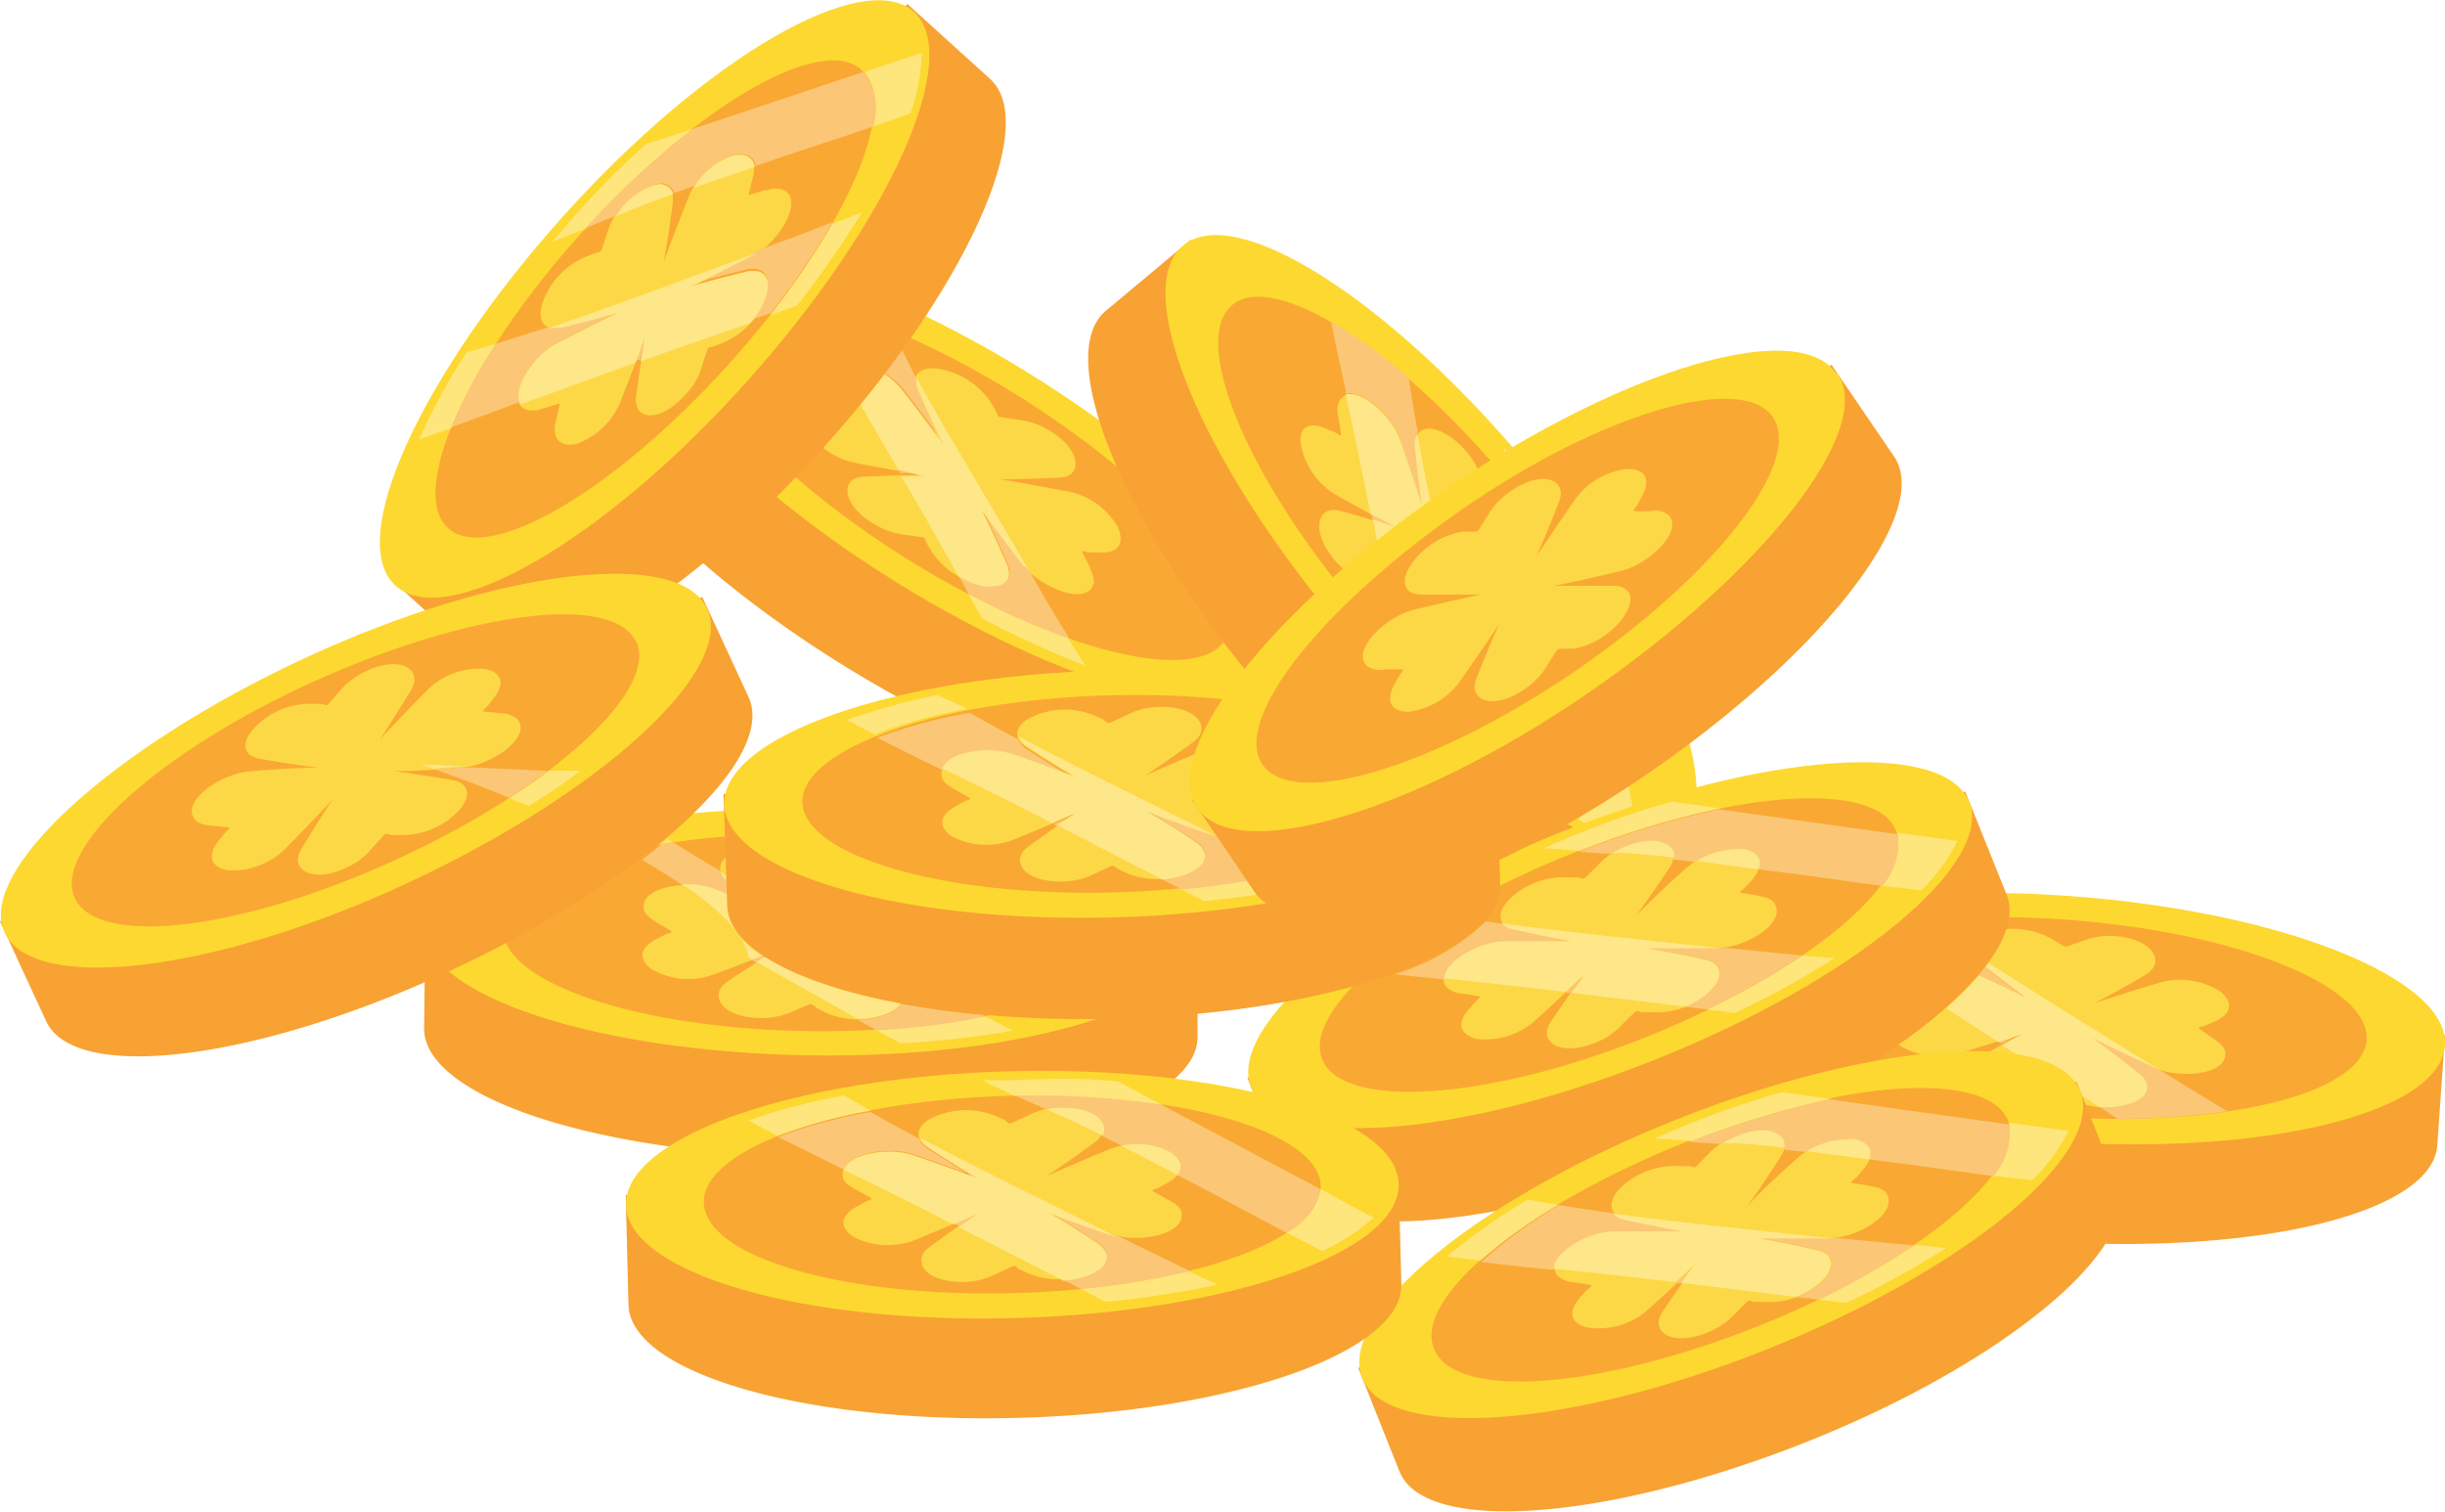 <svg id="Layer_1" data-name="Layer 1" xmlns="http://www.w3.org/2000/svg" viewBox="0 0 98 60.59"><defs><style>.cls-1{fill:#f8a233;}.cls-2{fill:#fdd831;}.cls-3{fill:#f9a933;}.cls-4{fill:#fdd846;}.cls-5{fill:#fee67c;}.cls-6{fill:#fbc777;}.cls-7{fill:#fee789;}</style></defs><title>coin</title><path class="cls-1" d="M45.55,42a43.47,43.47,0,0,0-5.49-4,44.15,44.15,0,0,0-6-3.14l-7.43-4.59-2.34,3.79c-1.44,2.33,3.3,7.86,10.58,12.35s14.35,6.26,15.78,3.94L53,46.62,45.55,42" transform="translate(-1 -19.7)"/><path class="cls-2" d="M52.77,47c-1.44,2.32-8.51.57-15.79-3.93S25,33,26.4,30.7s8.51-.57,15.79,3.93,12,10,10.58,12.35" transform="translate(-1 -19.7)"/><path class="cls-3" d="M50.11,45.34c-1.14,1.85-6.79.45-12.6-3.14s-9.6-8-8.45-9.86,6.79-.46,12.6,3.13,9.6,8,8.45,9.87" transform="translate(-1 -19.7)"/><path class="cls-4" d="M44.69,42.44l-.31-.6c-.06-.12.12,0,.28,0l.36,0c.79.06,1.07-.33.79-1a2.94,2.94,0,0,0-2-1.44s-1.51-.29-2.73-.49c1.1,0,2.36-.07,2.36-.07,1,0,.94-1.21-.59-2a2.88,2.88,0,0,0-1-.31l-.73-.11c-.16,0-.13-.13-.21-.26l-.19-.32a3.15,3.15,0,0,0-2-1.34c-.8-.16-1.24.22-1,.85,0,0,.52,1.18,1,2.17-.72-1-1.66-2.2-1.66-2.2-.7-.92-2.52-1.66-2.82-.8a.91.91,0,0,0,.16.71l.31.59c.06.13-.13,0-.27,0l-.37,0c-.79-.07-1.07.32-.79,1a3,3,0,0,0,2,1.43s1.5.3,2.72.49c-1.1,0-2.36.07-2.36.07-1,0-.94,1.22.59,2a2.86,2.86,0,0,0,1,.32l.72.1c.16,0,.12.13.2.26l.2.32a3.09,3.09,0,0,0,2,1.34c.81.17,1.25-.22,1-.85,0,0-.52-1.18-1-2.16.72,1,1.65,2.2,1.65,2.2.71.92,2.53,1.65,2.82.79.06-.13,0-.36-.15-.7" transform="translate(-1 -19.7)"/><path class="cls-5" d="M44.5,46.38a39,39,0,0,1-4.15-1.9l-.55-1a29.53,29.53,0,0,0,4,1.78l.67,1.09M36.67,32.9A20.46,20.46,0,0,0,33,31.72l-.66-1.16a23.57,23.57,0,0,1,3.77,1.24c.18.36.36.73.55,1.1" transform="translate(-1 -19.7)"/><path class="cls-6" d="M43.83,45.29a29.53,29.53,0,0,1-4-1.78c-.13-.25-.28-.5-.42-.75a3.39,3.39,0,0,0,1,.4,1.56,1.56,0,0,0,.35,0c.58,0,.86-.35.62-.89,0,0-.52-1.18-1-2.16.72,1,1.65,2.2,1.65,2.2l.15.17a1,1,0,0,0,.11.17c.52.9,1,1.74,1.55,2.6m-6.74-6.57-.11-.2,1.07.18h0l-.93,0m1.71-1.19c-.72-1-1.66-2.2-1.66-2.2A3.25,3.25,0,0,0,35,34.15a.76.76,0,0,0-.46.13l0-.07c-.5-.82-1-1.65-1.46-2.49a20.46,20.46,0,0,1,3.66,1.18l1,2a.77.77,0,0,0,.07.5s.52,1.18,1,2.17" transform="translate(-1 -19.7)"/><path class="cls-7" d="M40.77,43.2a1.56,1.56,0,0,1-.35,0,3.39,3.39,0,0,1-1-.4c-.76-1.37-1.52-2.71-2.29-4l.93,0h0L37,38.52c-.81-1.4-1.62-2.81-2.48-4.24a.76.76,0,0,1,.46-.13,3.25,3.25,0,0,1,2.18,1.18s.94,1.2,1.66,2.2c-.5-1-1-2.17-1-2.17a.77.77,0,0,1-.07-.5c1.42,2.59,3,5.12,4.46,7.66L42,42.35s-.93-1.2-1.65-2.2c.5,1,1,2.16,1,2.16.24.54,0,.89-.62.89" transform="translate(-1 -19.7)"/><path class="cls-1" d="M63,46.35a43.41,43.41,0,0,0-4-5.51A44.91,44.91,0,0,0,54.34,36l-5.61-6.69-3.41,2.85c-2.1,1.76.65,8.5,6.14,15.06S63.1,57.66,65.19,55.9L68.61,53,63,46.35" transform="translate(-1 -19.7)"/><path class="cls-2" d="M68.29,53.31c-2.09,1.76-8.24-2.14-13.73-8.71s-8.24-13.31-6.14-15.06,8.24,2.15,13.74,8.71,8.23,13.31,6.13,15.06" transform="translate(-1 -19.7)"/><path class="cls-3" d="M66.29,50.92c-1.67,1.4-6.58-1.72-11-7s-6.57-10.62-4.9-12,6.58,1.71,11,7,6.57,10.63,4.9,12" transform="translate(-1 -19.7)"/><path class="cls-4" d="M62.06,46.45l-.1-.66c0-.14.12,0,.26.07l.34.15c.73.31,1.12,0,1.06-.66a3,3,0,0,0-1.42-2s-1.34-.76-2.43-1.33c1,.34,2.26.68,2.26.68.94.27,1.28-.86.09-2.13a3,3,0,0,0-.85-.62l-.66-.33c-.15-.08-.08-.16-.11-.31L60.41,39a3.19,3.19,0,0,0-1.49-1.92c-.71-.4-1.24-.18-1.18.51,0,0,.12,1.28.28,2.37-.36-1.17-.87-2.6-.87-2.6-.38-1.1-1.87-2.37-2.43-1.65a.92.92,0,0,0-.07.72l.1.66c0,.14-.12,0-.26-.07l-.34-.14c-.73-.32-1.12,0-1,.66a2.94,2.94,0,0,0,1.41,2s1.34.76,2.43,1.32c-1-.34-2.26-.68-2.26-.68-.94-.27-1.28.86-.09,2.13a2.61,2.61,0,0,0,.86.62l.65.34c.14.07.08.16.11.31l.09.36a3.17,3.17,0,0,0,1.49,1.91c.71.41,1.24.18,1.18-.51,0,0-.12-1.28-.28-2.37.36,1.17.87,2.61.87,2.61.38,1.09,1.87,2.36,2.43,1.65a.93.93,0,0,0,.07-.73" transform="translate(-1 -19.7)"/><path class="cls-5" d="M66.56,53.37a9,9,0,0,1-2.26-.79c-.11-.51-.22-1-.32-1.57a3.87,3.87,0,0,0,1.26.24,1.74,1.74,0,0,0,1-.26c.21,1.13.37,2,.43,2.38h-.07m-1.66-9.5a35.44,35.44,0,0,0-3.37-4.81c-.1-.38-.19-.76-.28-1.15,0-.08,0-.16,0-.25.11.14.23.28.35.41a35.06,35.06,0,0,1,3,3.88c.07.43.2,1.11.35,1.92" transform="translate(-1 -19.7)"/><path class="cls-6" d="M65.24,51.25A3.87,3.87,0,0,1,64,51c-.24-1.24-.46-2.54-.69-3.72-.08-.39-.15-.77-.22-1.16h0c.39,0,.58-.28.54-.78a2.88,2.88,0,0,0-1-1.7c-.05-.3-.12-.6-.18-.9.62-.11.71-1.08-.3-2.16a3.13,3.13,0,0,0-.26-.25l-.33-1.28a35.44,35.44,0,0,1,3.37,4.81c.37,2.07.92,5,1.3,7.12a1.74,1.74,0,0,1-1,.26" transform="translate(-1 -19.7)"/><path class="cls-7" d="M63.08,46.13h0c-.15-.83-.31-1.66-.47-2.48a2.88,2.88,0,0,1,1,1.7c0,.5-.15.78-.54.78m-.66-3.38c-.13-.62-.27-1.25-.43-1.86,0-.18-.09-.37-.13-.55a3.13,3.13,0,0,1,.26.25c1,1.08.92,2,.3,2.16" transform="translate(-1 -19.7)"/><path class="cls-6" d="M60.35,48.89a30.5,30.5,0,0,1-3.26-3c-.05-.29-.11-.58-.16-.86a3.12,3.12,0,0,0,.86.72,1.3,1.3,0,0,0,.64.2c.36,0,.58-.25.54-.71,0,0-.12-1.28-.28-2.37.36,1.17.87,2.61.87,2.61s0,.13.08.2a1.46,1.46,0,0,1,0,.2c.22,1,.43,2,.66,3m-3.41-8.08L56,40.52c0-.07,0-.14-.05-.22l1,.51M58,39.93c-.36-1.17-.87-2.6-.87-2.6-.3-.88-1.31-1.86-2-1.86a.48.48,0,0,0-.18,0,.24.24,0,0,1,0-.08c-.21-.94-.41-1.87-.6-2.82a20.69,20.69,0,0,1,3.11,2.27c.11.73.23,1.46.37,2.19a.76.76,0,0,0-.1.5s.12,1.28.28,2.37" transform="translate(-1 -19.7)"/><path class="cls-7" d="M58.43,46a1.3,1.3,0,0,1-.64-.2,3.12,3.12,0,0,1-.86-.72c-.3-1.53-.59-3-.9-4.56l.91.29-1-.51c-.32-1.58-.65-3.17-1-4.8a.48.48,0,0,1,.18,0c.68,0,1.69,1,2,1.86,0,0,.51,1.43.87,2.6-.16-1.09-.28-2.37-.28-2.37a.76.76,0,0,1,.1-.5c.52,2.9,1.19,5.79,1.8,8.67,0-.07,0-.14-.08-.2s-.51-1.44-.87-2.61c.16,1.09.28,2.37.28,2.37,0,.46-.18.71-.54.71" transform="translate(-1 -19.7)"/><path class="cls-1" d="M31.46,26.38a46.66,46.66,0,0,0-9,10l-5.85,6.49,3.31,3c2,1.83,8.32-1.84,14.05-8.19s8.74-13,6.71-14.82l-3.31-3-5.86,6.48" transform="translate(-1 -19.7)"/><path class="cls-2" d="M37.63,20.17c2,1.84-1,8.47-6.7,14.83s-12,10-14.06,8.19,1-8.47,6.7-14.82,12-10,14.06-8.2" transform="translate(-1 -19.7)"/><path class="cls-3" d="M35.53,22.5c1.63,1.46-.77,6.76-5.35,11.83s-9.6,8-11.22,6.54.77-6.76,5.35-11.84,9.6-8,11.22-6.53" transform="translate(-1 -19.7)"/><path class="cls-4" d="M31.71,27.31l-.64.19c-.14,0,0-.12,0-.27l.09-.35c.21-.77-.12-1.11-.8-.95a2.94,2.94,0,0,0-1.76,1.67s-.57,1.43-1,2.6c.21-1.08.36-2.34.36-2.34.14-1-1-1.15-2.12.21a3,3,0,0,0-.49.93l-.23.7c-.06.15-.16.1-.3.16l-.35.14a3.07,3.07,0,0,0-1.68,1.73c-.31.77,0,1.26.66,1.11,0,0,1.26-.31,2.32-.62-1.12.53-2.46,1.23-2.46,1.23-1,.53-2.08,2.19-1.3,2.63a.9.9,0,0,0,.73,0l.64-.2c.14,0,0,.12,0,.27l-.08.35c-.21.77.12,1.12.79,1a3,3,0,0,0,1.77-1.68s.56-1.43,1-2.59c-.2,1.08-.36,2.34-.36,2.34-.14,1,1,1.14,2.12-.22a2.6,2.6,0,0,0,.5-.93l.23-.7c.06-.15.15-.09.3-.15l.34-.14a3.14,3.14,0,0,0,1.69-1.74c.3-.77,0-1.26-.67-1.1,0,0-1.25.3-2.31.61,1.11-.52,2.46-1.23,2.46-1.23,1-.52,2.07-2.18,1.29-2.63a.85.85,0,0,0-.72,0" transform="translate(-1 -19.7)"/><path class="cls-5" d="M23.13,29.4c.11-.14.23-.27.36-.41a33.62,33.62,0,0,1,3.4-3.51l1.87-.61a34,34,0,0,0-4.3,4l-1.1.43-.23.1M36,24.77a2.52,2.52,0,0,0-.34-2.19c1.09-.37,2-.66,2.29-.76a8,8,0,0,1-.45,2.41c-.48.19-1,.37-1.5.54" transform="translate(-1 -19.7)"/><path class="cls-6" d="M24.46,28.87a34,34,0,0,1,4.3-4l6.86-2.29A2.52,2.52,0,0,1,36,24.77c-1.2.42-2.46.81-3.6,1.2l-1.11.38a.51.51,0,0,0-.57-.46,1.11,1.11,0,0,0-.29,0,2.83,2.83,0,0,0-1.54,1.24l-.86.3a.56.56,0,0,0-.57-.38,2.68,2.68,0,0,0-1.73,1.28c-.42.16-.82.33-1.23.5" transform="translate(-1 -19.7)"/><path class="cls-7" d="M25.69,28.37a2.68,2.68,0,0,1,1.73-1.28.56.56,0,0,1,.57.38c-.6.22-1.2.44-1.79.68l-.51.22m3.16-1.2a2.83,2.83,0,0,1,1.54-1.24,1.11,1.11,0,0,1,.29,0,.51.51,0,0,1,.57.46l-2.4.82" transform="translate(-1 -19.7)"/><path class="cls-5" d="M17.8,37.31a25,25,0,0,1,1.9-3.48l1.18-.35a20.33,20.33,0,0,0-1.81,3.39l-1.27.44m14.09-5a30.09,30.09,0,0,0,2.47-3.64l1.19-.46a38.9,38.9,0,0,1-2.61,3.74l-1,.36" transform="translate(-1 -19.7)"/><path class="cls-6" d="M19.07,36.87a20.33,20.33,0,0,1,1.81-3.39L23,32.81a.71.71,0,0,0,.26,0l.24,0s1.26-.31,2.32-.62c-1.12.53-2.46,1.23-2.46,1.23-.9.46-1.82,1.78-1.51,2.41l-.07,0c-.9.34-1.8.67-2.71,1m7.4-2.68c.13-.34.25-.69.37-1-.06.31-.11.64-.16.95l-.21.07m4.6-1.61a3.22,3.22,0,0,0,.59-.95c.26-.67.06-1.13-.43-1.13a1,1,0,0,0-.24,0s-1.25.3-2.31.61c1.11-.52,2.46-1.23,2.46-1.23l.19-.11.19-.07c1-.36,1.9-.7,2.84-1.07a30.09,30.09,0,0,1-2.47,3.64l-.82.28" transform="translate(-1 -19.7)"/><path class="cls-7" d="M21.85,35.86c-.31-.63.61-2,1.51-2.41,0,0,1.34-.7,2.46-1.23-1.06.31-2.32.62-2.32.62l-.24,0a.71.71,0,0,1-.26,0c2.8-.93,5.56-2,8.33-3l-.19.11s-1.35.71-2.46,1.23c1.06-.31,2.31-.61,2.31-.61a1,1,0,0,1,.24,0c.49,0,.69.46.43,1.13a3.22,3.22,0,0,1-.59.95c-1.49.52-2.94,1-4.39,1.54.05-.31.1-.64.16-.95-.12.33-.24.68-.37,1-1.52.54-3,1.09-4.62,1.67" transform="translate(-1 -19.7)"/><path class="cls-1" d="M40.29,56.74a44.75,44.75,0,0,0-6.75-.57,43.38,43.38,0,0,0-6.76.41l-8.73-.11L18,60.93c0,2.73,6.88,5,15.43,5.14S48.94,64,49,61.31L49,56.85l-8.74-.11" transform="translate(-1 -19.7)"/><path class="cls-2" d="M49,57.27C49,60,42,62.13,33.47,62S18,59.62,18,56.88,25,52,33.59,52.12,49.06,54.53,49,57.27" transform="translate(-1 -19.7)"/><path class="cls-3" d="M45.9,57.23c0,2.18-5.58,3.88-12.42,3.8s-12.35-1.93-12.32-4.1S26.75,53,33.58,53.12s12.35,1.93,12.32,4.11" transform="translate(-1 -19.7)"/><path class="cls-4" d="M39.76,57.53l-.57-.35c-.12-.07.09-.09.23-.15l.32-.17c.72-.35.75-.83.19-1.22a2.93,2.93,0,0,0-2.43-.22s-1.44.52-2.59,1c.94-.56,2-1.27,2-1.27.82-.54.18-1.54-1.56-1.46a3.06,3.06,0,0,0-1,.25l-.68.28c-.15.06-.17,0-.31-.12L33,53.92a3.07,3.07,0,0,0-2.42-.12c-.77.28-.95.83-.39,1.22,0,0,1.06.75,2,1.34-1.13-.49-2.55-1-2.55-1-1.07-.42-3-.11-2.83.78,0,.14.16.31.5.52l.58.35c.11.08-.1.09-.23.15l-.33.17c-.71.35-.75.83-.19,1.23a2.94,2.94,0,0,0,2.43.21s1.44-.52,2.59-1c-.95.56-2,1.27-2,1.27-.82.55-.19,1.54,1.56,1.46a3,3,0,0,0,1-.24l.68-.29c.15-.06.18,0,.31.12l.33.17a3.16,3.16,0,0,0,2.42.11c.78-.27,1-.83.39-1.23,0,0-1-.74-2-1.33,1.12.49,2.54,1,2.54,1,1.08.42,3,.11,2.83-.77,0-.15-.16-.33-.5-.53" transform="translate(-1 -19.7)"/><path class="cls-5" d="M37.1,61.52l-1-.55a29.76,29.76,0,0,0,4.36-.55l1.14.59a39.11,39.11,0,0,1-4.53.51m-9.57-8,.24-.2a2.26,2.26,0,0,0,.2.13l-.44.07" transform="translate(-1 -19.7)"/><path class="cls-6" d="M36.13,61l-.75-.43h0a3.1,3.1,0,0,0,1.1-.19,1.13,1.13,0,0,0,.64-.45,32.36,32.36,0,0,0,3.23.44l.14.08a29.76,29.76,0,0,1-4.36.55m-4.8-2.71-.2-.11.44-.17.1.06-.34.22m-1.19-2.74-.51-.2a3.27,3.27,0,0,0-1.11-.19h-.19c-.47-.32-1-.64-1.59-1,.28-.21.54-.42.79-.63l.44-.07c.64.39,1.27.78,1.91,1.15a.66.66,0,0,0,.25.34v.55" transform="translate(-1 -19.7)"/><path class="cls-7" d="M35.38,60.54h0l-4.05-2.28.34-.22a15.71,15.71,0,0,0,5.45,1.86,1.13,1.13,0,0,1-.64.45,3.1,3.1,0,0,1-1.1.19m-4.25-2.39L31,58.07c-.12-.86-1.06-1.86-2.66-2.93h.19a3.27,3.27,0,0,1,1.11.19l.51.2V56a2.67,2.67,0,0,0,1.42,2l-.44.17m-1-3.18a.66.66,0,0,1-.25-.34l.24.14V55" transform="translate(-1 -19.7)"/><path class="cls-1" d="M90.29,60.57a46.75,46.75,0,0,0-13.48-1L68.09,59l-.31,4.45c-.2,2.72,6.56,5.43,15.1,6s15.61-1.11,15.81-3.84L99,61.19l-8.71-.62" transform="translate(-1 -19.7)"/><path class="cls-2" d="M99,61.6c-.19,2.73-7.27,4.45-15.8,3.85s-15.3-3.32-15.1-6,7.26-4.45,15.8-3.84,15.29,3.31,15.1,6" transform="translate(-1 -19.7)"/><path class="cls-3" d="M95.86,61.38c-.16,2.18-5.81,3.55-12.62,3.07S71,61.81,71.18,59.62,77,56.07,83.8,56.56,96,59.2,95.86,61.38" transform="translate(-1 -19.7)"/><path class="cls-4" d="M89.71,61.33l-.55-.39c-.11-.08.1-.08.24-.14l.33-.14c.73-.31.8-.78.26-1.22a3,3,0,0,0-2.41-.36s-1.47.44-2.64.83c1-.5,2.07-1.15,2.07-1.15.84-.5.26-1.52-1.48-1.55a2.91,2.91,0,0,0-1,.19l-.7.24c-.15,0-.16-.06-.3-.13l-.32-.19a3.13,3.13,0,0,0-2.41-.26c-.79.23-1,.77-.45,1.2,0,0,1,.81,1.9,1.45-1.09-.56-2.49-1.18-2.49-1.18-1-.49-3-.3-2.87.6,0,.15.15.33.47.55l.55.39c.12.08-.09.08-.23.14l-.33.14c-.74.31-.8.79-.26,1.22a2.94,2.94,0,0,0,2.41.35s1.46-.43,2.64-.82c-1,.5-2.07,1.15-2.07,1.15-.85.49-.26,1.52,1.48,1.54a2.6,2.6,0,0,0,1-.18l.7-.24c.15,0,.17.06.3.13l.32.2a3.21,3.21,0,0,0,2.42.25c.78-.23,1-.77.45-1.2,0,0-1-.81-1.9-1.45,1.09.55,2.48,1.18,2.48,1.18,1,.49,3,.3,2.87-.6,0-.15-.14-.33-.47-.55" transform="translate(-1 -19.7)"/><path class="cls-6" d="M85.94,64.55h-.06l-.72-.48h.2a3.15,3.15,0,0,0,.92-.13c.78-.23,1-.77.45-1.2,0,0-1-.81-1.9-1.45,1.09.55,2.48,1.18,2.48,1.18l.2.09.18.1c.89.56,1.72,1.06,2.58,1.58a30.25,30.25,0,0,1-4.33.3m-4.69-3-.19-.13c.35-.1.7-.22,1-.33-.29.14-.58.3-.85.46m1-1.85c-.66-.33-1.42-.69-1.92-.92l.26-.33c.36.28,1,.8,1.66,1.25" transform="translate(-1 -19.7)"/><path class="cls-7" d="M85.36,64.08h-.2l-.71-.46-.22-.55-.06,0A3.49,3.49,0,0,0,81.9,62l-.65-.4c.27-.16.56-.32.85-.46-.34.11-.69.23-1,.33L79,60.11a13.68,13.68,0,0,0,1.32-1.32c.5.23,1.26.59,1.92.92-.62-.45-1.3-1-1.66-1.25l.13-.17c2.25,1.47,4.55,2.86,6.83,4.28l-.2-.09s-1.39-.63-2.48-1.18c.89.64,1.9,1.45,1.9,1.45.54.43.33,1-.45,1.2a3.15,3.15,0,0,1-.92.13" transform="translate(-1 -19.7)"/><path class="cls-1" d="M71.66,54.66a45,45,0,0,0-6.46,2.05,45.51,45.51,0,0,0-6.09,3L51,62.91l1.65,4.14c1,2.54,8.27,2,16.22-1.15s13.57-7.79,12.56-10.34l-1.66-4.13-8.11,3.23" transform="translate(-1 -19.7)"/><path class="cls-2" d="M79.93,51.81c1,2.54-4.61,7.17-12.56,10.35S52.16,65.84,51.15,63.3,55.76,56.13,63.7,53s15.21-3.69,16.23-1.15" transform="translate(-1 -19.7)"/><path class="cls-3" d="M77,53c.81,2-3.68,5.72-10,8.26s-12.15,2.94-13,.91,3.68-5.73,10-8.26S76.22,50.94,77,53" transform="translate(-1 -19.7)"/><path class="cls-4" d="M71.47,55.6l-.66-.11c-.14,0,0-.11.15-.23L71.2,55c.52-.6.37-1.06-.3-1.21a3,3,0,0,0-2.33.72s-1.13,1-2,1.9c.65-.88,1.35-1.94,1.35-1.94.55-.81-.42-1.48-2-.74a2.83,2.83,0,0,0-.85.62l-.52.52c-.12.11-.18,0-.33,0l-.37,0a3.11,3.11,0,0,0-2.28.81c-.61.56-.56,1.13.11,1.28,0,0,1.26.29,2.35.48-1.23,0-2.76,0-2.76,0-1.15,0-2.82,1-2.32,1.79a.92.92,0,0,0,.66.29l.67.11c.14,0-.05.11-.15.23l-.24.28c-.53.59-.38,1,.29,1.2a3,3,0,0,0,2.33-.72s1.13-1,2-1.9c-.65.88-1.35,1.94-1.35,1.94-.55.8.42,1.48,2,.74a2.69,2.69,0,0,0,.84-.62l.52-.51c.12-.11.18,0,.34,0l.36,0a3.11,3.11,0,0,0,2.28-.81c.62-.56.57-1.13-.11-1.29,0,0-1.25-.28-2.34-.47,1.23,0,2.75,0,2.75,0,1.16,0,2.83-1,2.32-1.8-.08-.13-.27-.24-.66-.29" transform="translate(-1 -19.7)"/><path class="cls-5" d="M78,55.38,76.4,55.2a2.52,2.52,0,0,0,.66-2.12l2.4.33a7.83,7.83,0,0,1-1.47,2M64.28,53.8l-1.18-.09-.25,0c.16-.07.33-.15.5-.21A35.38,35.38,0,0,1,68,51.83l1.94.27a35.89,35.89,0,0,0-5.62,1.7" transform="translate(-1 -19.7)"/><path class="cls-6" d="M76.4,55.2c-1.26-.16-2.56-.36-3.75-.51l-1.18-.15c.13-.37-.08-.65-.57-.76a1.5,1.5,0,0,0-.37,0,3.17,3.17,0,0,0-1.56.47l-.91-.1c.06-.4-.29-.71-.91-.71a3.07,3.07,0,0,0-1.24.32l-.31.17-1.32-.09a35.89,35.89,0,0,1,5.62-1.7l7.16,1a2.52,2.52,0,0,1-.66,2.12" transform="translate(-1 -19.7)"/><path class="cls-7" d="M71.47,54.54,69,54.21a3.17,3.17,0,0,1,1.56-.47,1.5,1.5,0,0,1,.37,0c.49.11.7.39.57.76m-3.41-.43c-.63-.08-1.27-.13-1.9-.18l-.56,0,.31-.17a3.07,3.07,0,0,1,1.24-.32c.62,0,1,.31.91.71" transform="translate(-1 -19.7)"/><path class="cls-5" d="M70.53,60.3l-1.1-.14A31.14,31.14,0,0,0,73.25,58l1.27.11a36.66,36.66,0,0,1-4,2.2" transform="translate(-1 -19.7)"/><path class="cls-6" d="M69.43,60.16l-.86-.11a3.39,3.39,0,0,0,.94-.59c.62-.56.57-1.13-.11-1.29,0,0-1.25-.28-2.34-.47h.85c1,0,1.9,0,1.9,0l.22,0,.2,0,3,.3a31.14,31.14,0,0,1-3.82,2.17M64,59.49l-.22,0,.78-.75-.56.78m-5.1-.57h-.08l-1.93-.2a9.15,9.15,0,0,0,3.67-2.12l.71.1a.78.78,0,0,0,.45.24s1.26.29,2.35.48h-.87c-1,0-1.89,0-1.89,0-1,0-2.41.79-2.41,1.49" transform="translate(-1 -19.7)"/><path class="cls-7" d="M68.57,60.05,64,59.49l.56-.78-.78.75c-1.6-.19-3.22-.37-4.88-.54,0-.7,1.4-1.48,2.41-1.49,0,0,.92,0,1.89,0H64c-1.09-.19-2.35-.48-2.35-.48a.78.78,0,0,1-.45-.24c2.93.4,5.88.67,8.81,1l-.22,0s-.92,0-1.9,0h-.85c1.09.19,2.34.47,2.34.47.68.16.73.73.11,1.29a3.39,3.39,0,0,1-.94.59" transform="translate(-1 -19.7)"/><path class="cls-1" d="M76.11,66.29a45.39,45.39,0,0,0-6.46,2,46.11,46.11,0,0,0-6.09,3l-8.12,3.24,1.65,4.14c1,2.54,8.29,2,16.23-1.14S86.89,69.73,85.88,67.2l-1.65-4.14-8.12,3.23" transform="translate(-1 -19.7)"/><path class="cls-2" d="M84.38,63.44c1,2.54-4.61,7.17-12.55,10.34S56.61,77.47,55.6,74.93s4.6-7.17,12.55-10.34,15.21-3.69,16.23-1.15" transform="translate(-1 -19.7)"/><path class="cls-3" d="M81.48,64.6c.81,2-3.68,5.73-10,8.25s-12.15,3-13,.92,3.68-5.72,10-8.26,12.15-2.94,13-.91" transform="translate(-1 -19.7)"/><path class="cls-4" d="M75.92,67.23l-.66-.11c-.14,0,0-.11.15-.23l.24-.28c.52-.59.38-1-.3-1.2a3,3,0,0,0-2.32.72s-1.14,1-2,1.91c.66-.89,1.35-2,1.35-2,.56-.81-.42-1.48-2-.74a2.86,2.86,0,0,0-.86.61l-.52.53c-.11.11-.18,0-.33,0l-.37,0a3.12,3.12,0,0,0-2.28.81c-.61.56-.56,1.13.11,1.29,0,0,1.26.28,2.34.47-1.22,0-2.74,0-2.74,0-1.16,0-2.83,1-2.33,1.79a1,1,0,0,0,.67.29l.66.11c.14,0,0,.11-.15.23l-.24.27c-.52.6-.38,1.06.3,1.21A3,3,0,0,0,67,72.24s1.14-1,2-1.9c-.66.88-1.36,1.94-1.36,1.94-.55.81.42,1.48,2,.74a2.86,2.86,0,0,0,.86-.62l.52-.52c.11-.11.17,0,.32,0l.38,0A3.14,3.14,0,0,0,74,71.09c.61-.56.56-1.13-.11-1.28,0,0-1.26-.29-2.34-.48,1.22,0,2.74,0,2.74,0,1.16,0,2.83-1,2.32-1.8-.08-.12-.26-.24-.66-.29" transform="translate(-1 -19.7)"/><path class="cls-5" d="M82.44,67l-1.59-.18a2.53,2.53,0,0,0,.67-2.12l2.39.33a7.83,7.83,0,0,1-1.47,2M68.73,65.43l-1.18-.09-.25,0,.5-.21a36.46,36.46,0,0,1,4.61-1.65l2,.27a36,36,0,0,0-5.63,1.7" transform="translate(-1 -19.7)"/><path class="cls-6" d="M80.85,66.83c-1.26-.16-2.55-.36-3.75-.51l-1.17-.15c.13-.37-.09-.65-.58-.76a1.37,1.37,0,0,0-.36,0,3.21,3.21,0,0,0-1.57.47l-.91-.1c.06-.41-.29-.71-.9-.71a3,3,0,0,0-1.24.32,2.48,2.48,0,0,0-.32.17l-1.32-.09a36,36,0,0,1,5.63-1.7l7.16,1a2.53,2.53,0,0,1-.67,2.12" transform="translate(-1 -19.7)"/><path class="cls-7" d="M75.93,66.17l-2.51-.33A3.21,3.21,0,0,1,75,65.37a1.37,1.37,0,0,1,.36,0c.49.11.71.39.58.76m-3.42-.43c-.63-.08-1.26-.13-1.9-.18l-.56,0a2.48,2.48,0,0,1,.32-.17A3,3,0,0,1,71.61,65c.61,0,1,.3.9.71" transform="translate(-1 -19.7)"/><path class="cls-5" d="M75,71.93l-1.1-.14a29.21,29.21,0,0,0,3.82-2.18c.42,0,.84.08,1.27.12a36.66,36.66,0,0,1-4,2.2m-14.62-1.7L59,70.06a24.93,24.93,0,0,1,3.24-2.28l1.21.21a21.24,21.24,0,0,0-3.12,2.24" transform="translate(-1 -19.7)"/><path class="cls-6" d="M73.88,71.79,73,71.68a3.44,3.44,0,0,0,1-.59c.61-.56.56-1.13-.11-1.28,0,0-1.26-.29-2.34-.48h.87c1,0,1.87,0,1.87,0l.23,0,.19,0,3,.29a29.21,29.21,0,0,1-3.82,2.18m-5.47-.67-.23,0,.79-.75-.56.78m-5.11-.57h-.07c-1-.09-1.91-.19-2.87-.31A21.24,21.24,0,0,1,63.48,68c.73.12,1.47.23,2.2.33a.78.78,0,0,0,.44.25s1.26.28,2.34.47h-.87c-1,0-1.87,0-1.87,0-1,0-2.41.8-2.42,1.49" transform="translate(-1 -19.7)"/><path class="cls-7" d="M73,71.68l-4.61-.56.56-.78-.79.75c-1.6-.19-3.22-.37-4.88-.54,0-.69,1.41-1.48,2.42-1.49,0,0,.9,0,1.87,0h.87c-1.08-.19-2.34-.47-2.34-.47a.78.78,0,0,1-.44-.25c2.92.4,5.87.68,8.81,1l-.23,0s-.9,0-1.87,0h-.87c1.08.19,2.33.47,2.34.48.67.15.72.72.11,1.28a3.44,3.44,0,0,1-1,.59" transform="translate(-1 -19.7)"/><path class="cls-1" d="M52.28,50.92a46.43,46.43,0,0,0-13.52.37L30,51.52,30.15,56c.08,2.73,7.07,4.76,15.63,4.53s15.42-2.64,15.35-5.37L61,50.69l-8.73.23" transform="translate(-1 -19.7)"/><path class="cls-2" d="M61,51.1c.07,2.74-6.8,5.14-15.36,5.37s-15.54-1.8-15.61-4.53,6.79-5.14,15.35-5.37S61,48.37,61,51.1" transform="translate(-1 -19.7)"/><path class="cls-3" d="M57.9,51.18c.06,2.19-5.43,4.11-12.26,4.29S33.22,54,33.16,51.86s5.43-4.1,12.26-4.29S57.84,49,57.9,51.18" transform="translate(-1 -19.7)"/><path class="cls-4" d="M51.78,51.73l-.59-.33c-.12-.07.09-.09.22-.16l.32-.18c.7-.37.72-.85.14-1.23a3,3,0,0,0-2.43-.13s-1.43.59-2.55,1.09c.92-.6,1.94-1.35,1.94-1.35.79-.57.12-1.54-1.62-1.39a2.71,2.71,0,0,0-1,.29l-.67.31c-.15.06-.18,0-.32-.11l-.33-.15a3.08,3.08,0,0,0-2.42,0c-.77.31-.92.87-.34,1.25,0,0,1.07.69,2,1.25-1.14-.44-2.58-.94-2.58-.94-1.09-.38-3,0-2.8.88,0,.15.17.32.52.51l.58.33c.12.07-.08.09-.22.16l-.31.18c-.7.37-.72.85-.14,1.23a3,3,0,0,0,2.43.12s1.42-.57,2.54-1.08c-.91.6-1.94,1.36-1.94,1.36-.79.56-.12,1.52,1.62,1.38a2.86,2.86,0,0,0,1-.28l.66-.31c.15-.07.18,0,.32.1l.34.16a3.12,3.12,0,0,0,2.42,0c.76-.31.91-.86.34-1.25,0,0-1.08-.7-2-1.25,1.15.45,2.59.94,2.59.94,1.09.38,3,0,2.79-.88,0-.15-.16-.32-.51-.51" transform="translate(-1 -19.7)"/><path class="cls-5" d="M49.27,55.82l-1-.51c.93-.09,1.83-.21,2.67-.36l.33.49.1.12c-.69.1-1.41.18-2.12.26M36.14,49.18l-1.2-.62a25.84,25.84,0,0,1,3.63-1l1.2.54.07,0a20.26,20.26,0,0,0-3.7,1" transform="translate(-1 -19.7)"/><path class="cls-6" d="M48.29,55.31l-.78-.4a3.37,3.37,0,0,0,1.1-.23c.76-.31.91-.86.34-1.25,0,0-1.08-.7-2-1.25,1.15.45,2.59.94,2.59.94l.21.06.07,0L51,55c-.84.15-1.74.27-2.67.36m-4.91-2.53-.2-.09,1-.44-.79.53m.77-1.92c-1.14-.44-2.58-.94-2.58-.94a3.3,3.3,0,0,0-1-.15c-.81,0-1.63.26-1.81.73l-.06,0c-.87-.42-1.73-.84-2.58-1.28a20.26,20.26,0,0,1,3.7-1c.64.37,1.29.72,1.95,1.07a.79.79,0,0,0,.33.39s1.07.69,2,1.25" transform="translate(-1 -19.7)"/><path class="cls-7" d="M47.51,54.91l-4.13-2.13.79-.53-1,.44c-1.44-.74-2.89-1.46-4.4-2.19.18-.47,1-.73,1.81-.73a3.3,3.3,0,0,1,1,.15s1.44.5,2.58.94c-1-.56-2-1.25-2-1.25a.79.79,0,0,1-.33-.39c2.61,1.39,5.27,2.66,7.92,4l-.21-.06s-1.44-.49-2.59-.94c1,.55,2,1.25,2,1.25.57.39.42.94-.34,1.25a3.37,3.37,0,0,1-1.1.23" transform="translate(-1 -19.7)"/><path class="cls-1" d="M48.32,67a46.82,46.82,0,0,0-13.51.36l-8.73.24L26.19,72c.08,2.74,7.08,4.76,15.63,4.53s15.43-2.63,15.35-5.36l-.12-4.46L48.32,67" transform="translate(-1 -19.7)"/><path class="cls-2" d="M57.06,67.16c.08,2.73-6.8,5.13-15.35,5.37S26.16,70.73,26.09,68s6.8-5.13,15.35-5.36S57,64.42,57.06,67.16" transform="translate(-1 -19.7)"/><path class="cls-3" d="M53.94,67.24c.06,2.18-5.43,4.1-12.26,4.29S29.27,70.1,29.21,67.91s5.43-4.1,12.26-4.29,12.41,1.44,12.47,3.62" transform="translate(-1 -19.7)"/><path class="cls-4" d="M47.82,67.79l-.59-.33c-.12-.07.09-.09.22-.16l.32-.18c.7-.38.72-.86.14-1.24a3,3,0,0,0-2.43-.12s-1.42.58-2.55,1.09c.92-.6,1.94-1.36,1.94-1.36.8-.56.12-1.53-1.62-1.39a2.91,2.91,0,0,0-1,.29l-.67.31c-.15.07-.17,0-.31-.11l-.34-.15a3.12,3.12,0,0,0-2.42,0c-.77.31-.92.86-.34,1.24,0,0,1.08.7,2,1.25-1.14-.44-2.58-.93-2.58-.93-1.09-.38-3,0-2.8.88,0,.14.17.32.52.5l.59.33c.12.07-.09.09-.22.16l-.32.18c-.7.38-.72.86-.14,1.23a3,3,0,0,0,2.43.13s1.42-.58,2.55-1.09c-.92.6-1.94,1.36-1.94,1.36-.8.57-.12,1.53,1.62,1.39a2.91,2.91,0,0,0,1-.29l.67-.31c.15-.06.18,0,.31.11l.34.15a3.12,3.12,0,0,0,2.42,0c.77-.31.92-.86.34-1.24,0,0-1.08-.7-2-1.25,1.15.44,2.59.93,2.59.93,1.09.38,3,0,2.8-.88,0-.14-.18-.32-.52-.5" transform="translate(-1 -19.7)"/><path class="cls-5" d="M54,69.84l-1.43-.73a2.52,2.52,0,0,0,1.36-1.75c1,.54,1.82,1,2.13,1.14A8.15,8.15,0,0,1,54,69.84M47.55,64a33.64,33.64,0,0,0-5-.36h-.84l-1.07-.5L40.39,63l.54,0c1,0,1.87-.06,2.69-.06a21.49,21.49,0,0,1,2.21.11l1.72.93" transform="translate(-1 -19.7)"/><path class="cls-6" d="M52.58,69.11c-1.13-.58-2.27-1.21-3.34-1.77l-1.05-.54c.25-.31.15-.64-.28-.92a2.53,2.53,0,0,0-1.32-.32,3.47,3.47,0,0,0-.64.06l-.81-.41c.27-.51-.3-1.12-1.54-1.12h-.35l-.35.06-1.21-.54h.84a33.64,33.64,0,0,1,5,.36l6.39,3.39a2.52,2.52,0,0,1-1.36,1.75" transform="translate(-1 -19.7)"/><path class="cls-7" d="M48.19,66.8c-.74-.4-1.49-.79-2.24-1.18a3.47,3.47,0,0,1,.64-.06,2.53,2.53,0,0,1,1.32.32c.43.28.53.61.28.92m-3-1.59c-.57-.28-1.15-.56-1.73-.82l-.51-.23.35-.06h.35c1.24,0,1.81.61,1.54,1.12" transform="translate(-1 -19.7)"/><path class="cls-5" d="M45.31,71.88l-1-.52a31.06,31.06,0,0,0,4.33-.71l1.15.54a38.5,38.5,0,0,1-4.5.69M32.18,65.24,31,64.61a24.53,24.53,0,0,1,3.83-1l1.06.61a19.88,19.88,0,0,0-3.7,1" transform="translate(-1 -19.7)"/><path class="cls-6" d="M44.33,71.36c-.26-.13-.52-.26-.77-.4a3.13,3.13,0,0,0,1.09-.23c.77-.31.92-.86.34-1.24,0,0-1.08-.7-2-1.25,1.15.44,2.59.93,2.59.93l.21.07.19.08c.94.47,1.82.89,2.72,1.33a31.06,31.06,0,0,1-4.33.71m-4.91-2.52-.2-.1,1-.44-.8.54m.77-1.93c-1.14-.44-2.58-.93-2.58-.93a3,3,0,0,0-1-.15c-.81,0-1.64.26-1.81.72l-.07,0-2.58-1.28a19.88,19.88,0,0,1,3.7-1c.65.37,1.3.73,1.95,1.07a.74.74,0,0,0,.33.39s1.08.7,2,1.25" transform="translate(-1 -19.7)"/><path class="cls-7" d="M43.56,71l-4.14-2.12.8-.54-1,.44c-1.44-.73-2.89-1.46-4.39-2.19.17-.46,1-.72,1.81-.72a3,3,0,0,1,1,.15s1.44.49,2.58.93c-.95-.55-2-1.25-2-1.25a.74.74,0,0,1-.33-.39c2.61,1.39,5.28,2.66,7.92,4l-.21-.07s-1.44-.49-2.59-.93c1,.55,2,1.25,2,1.25.58.38.43.93-.34,1.24a3.13,3.13,0,0,1-1.09.23" transform="translate(-1 -19.7)"/><path class="cls-1" d="M67.19,39.24a44.31,44.31,0,0,0-5.87,3.39A45.58,45.58,0,0,0,56,46.84l-7.22,4.92,2.5,3.68c1.54,2.26,8.52.19,15.6-4.62S78.46,40.27,76.92,38l-2.51-3.68-7.22,4.91" transform="translate(-1 -19.7)"/><path class="cls-2" d="M74.65,34.67c1.53,2.26-3,8-10,12.81S50.56,54.36,49,52.1s2.95-8,10-12.81,14.06-6.88,15.6-4.62" transform="translate(-1 -19.7)"/><path class="cls-3" d="M72.06,36.42c1.23,1.81-2.35,6.39-8,10.23s-11.23,5.5-12.46,3.69S54,44,59.61,40.11s11.23-5.49,12.45-3.69" transform="translate(-1 -19.7)"/><path class="cls-4" d="M67.2,40.19l-.66,0c-.14,0,0-.12.09-.25l.17-.33c.39-.69.14-1.11-.54-1.11a2.93,2.93,0,0,0-2.12,1.21S63.25,41,62.58,42c.45-1,.91-2.19.91-2.19.36-.91-.73-1.36-2.12-.29a2.73,2.73,0,0,0-.7.78l-.39.62a.19.19,0,0,1-.2.09H60l-.37,0a3.14,3.14,0,0,0-2.05,1.29c-.48.68-.31,1.23.39,1.23,0,0,1.28,0,2.39,0-1.21.25-2.69.61-2.69.61-1.12.27-2.53,1.63-1.88,2.25a.89.89,0,0,0,.71.14l.67,0c.14,0,0,.13-.09.26l-.18.32c-.38.7-.14,1.11.55,1.12A3,3,0,0,0,59.52,47s.89-1.26,1.57-2.29c-.45,1-.91,2.18-.91,2.18-.36.91.73,1.36,2.11.3a3,3,0,0,0,.7-.78l.4-.63c.06-.09.12-.08.2-.08h.12l.37,0a3.19,3.19,0,0,0,2-1.28c.48-.68.3-1.23-.39-1.24,0,0-1.29,0-2.39,0,1.21-.24,2.68-.6,2.68-.6,1.13-.27,2.54-1.63,1.88-2.25a.9.9,0,0,0-.71-.15" transform="translate(-1 -19.7)"/><path class="cls-1" d="M21.23,47.35a45.19,45.19,0,0,0-6.35,2.37A44.37,44.37,0,0,0,8.94,53L1,56.63l1.85,4c1.14,2.48,8.37,1.61,16.15-2s13.17-8.48,12-11l-1.85-4-7.94,3.64" transform="translate(-1 -19.7)"/><path class="cls-2" d="M29.34,44.09c1.14,2.48-4.24,7.39-12,11s-15,4.44-16.15,2,4.25-7.4,12-11,15-4.45,16.15-2" transform="translate(-1 -19.7)"/><path class="cls-3" d="M26.5,45.39c.91,2-3.39,5.9-9.59,8.75S4.92,57.69,4,55.7,7.4,49.8,13.61,47s12-3.55,12.89-1.56" transform="translate(-1 -19.7)"/><path class="cls-4" d="M21.08,48.29l-.66-.07c-.14,0,0-.12.14-.24l.22-.29c.49-.61.32-1.06-.36-1.18a2.93,2.93,0,0,0-2.28.84s-1.08,1.09-1.92,2c.61-.92,1.26-2,1.26-2,.5-.84-.5-1.46-2-.65a3.22,3.22,0,0,0-.83.66l-.48.55c-.12.12-.18,0-.33,0h-.37a3.07,3.07,0,0,0-2.24.93c-.58.58-.51,1.15.17,1.27,0,0,1.27.23,2.36.36-1.22,0-2.74.15-2.74.15-1.15.08-2.77,1.18-2.22,1.91.08.12.28.23.67.26l.66.07c.15,0,0,.12-.13.24l-.23.29c-.49.61-.32,1.07.36,1.19a3,3,0,0,0,2.29-.85s1.08-1.08,1.92-2c-.61.91-1.26,2-1.26,2-.51.84.49,1.46,2,.65a2.87,2.87,0,0,0,.81-.66l.5-.55c.11-.12.17,0,.33,0h.37a3.13,3.13,0,0,0,2.24-.92c.58-.59.5-1.16-.18-1.28,0,0-1.27-.22-2.37-.36,1.23,0,2.75-.15,2.75-.15,1.15-.08,2.77-1.18,2.23-1.91a1,1,0,0,0-.68-.26" transform="translate(-1 -19.7)"/><path class="cls-5" d="M22.19,52l-.77-.31C22,51.32,22.5,51,23,50.59l1.27,0A23,23,0,0,1,22.19,52" transform="translate(-1 -19.7)"/><path class="cls-6" d="M21.42,51.68c-.94-.39-1.94-.77-3-1.15.63,0,1.1-.07,1.1-.07a1.66,1.66,0,0,0,.22,0l.21,0,3,.14c-.48.36-1,.73-1.56,1.09" transform="translate(-1 -19.7)"/><path class="cls-7" d="M18.43,50.53l-.56-.19,1.88.09a1.66,1.66,0,0,1-.22,0s-.47,0-1.1.07" transform="translate(-1 -19.7)"/></svg>